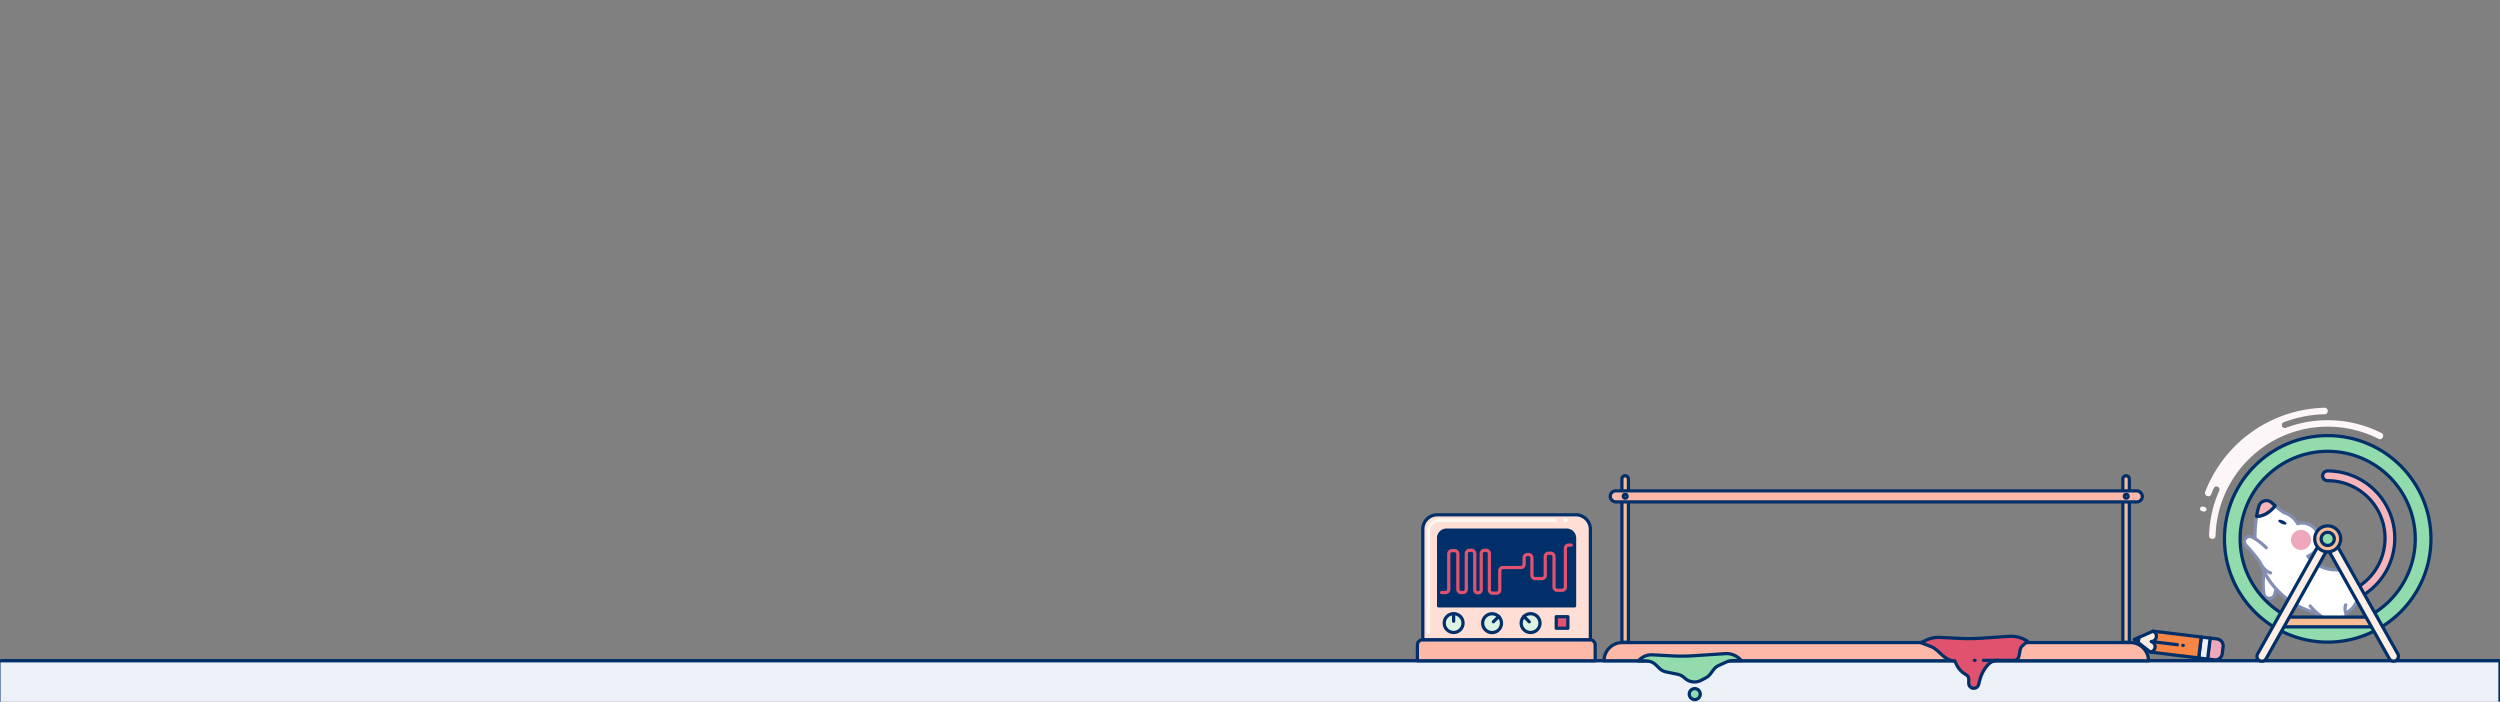 <svg xmlns="http://www.w3.org/2000/svg" viewBox="0 0 3847.82 1080"><rect x="0" y="0" width="3847.82" height="1080" fill="#808080" stroke="none"/><title>foreground</title><g id="front"><line x1="3847.82" y1="1017" x2="4.82" y2="1017" style="fill:#fcedf0;stroke:#002f69;stroke-linecap:round;stroke-linejoin:round;stroke-width:5px"/><rect x="-1.74" y="1017" width="3849.56" height="71.41" style="fill:#ecf1f8;stroke:#002f69;stroke-linecap:round;stroke-linejoin:round;stroke-width:5px"/><path d="M2496.82,989h782a28,28,0,0,1,28,28v0a0,0,0,0,1,0,0h-838a0,0,0,0,1,0,0v0A28,28,0,0,1,2496.82,989Z" style="fill:#feb8a7;stroke:#002f69;stroke-linecap:round;stroke-linejoin:round;stroke-width:5px"/><path d="M2501.32,732.24h0a5,5,0,0,1,5,5V988.5a0,0,0,0,1,0,0h-10a0,0,0,0,1,0,0V737.24A5,5,0,0,1,2501.32,732.24Z" style="fill:#f9bc95;stroke:#002f69;stroke-linecap:round;stroke-linejoin:round;stroke-width:5px"/><path d="M3272.32,732.24h0a5,5,0,0,1,5,5V988.5a0,0,0,0,1,0,0h-10a0,0,0,0,1,0,0V737.24a5,5,0,0,1,5-5Z" style="fill:#f9bc95;stroke:#002f69;stroke-linecap:round;stroke-linejoin:round;stroke-width:5px"/><rect x="2478.32" y="755.5" width="819" height="17" rx="8.5" ry="8.5" style="fill:#feb8a7;stroke:#002f69;stroke-linecap:round;stroke-linejoin:round;stroke-width:5px"/><circle cx="2501.37" cy="763.78" r="3" style="fill:#fff;stroke:#002f69;stroke-linecap:round;stroke-linejoin:round;stroke-width:5px"/><circle cx="3272.56" cy="763.78" r="3" style="fill:#fff;stroke:#002f69;stroke-linecap:round;stroke-linejoin:round;stroke-width:5px"/><path d="M2189.75,984.61H2447a8.19,8.19,0,0,1,8.19,8.19V1017a0,0,0,0,1,0,0H2181.56a0,0,0,0,1,0,0V992.79A8.19,8.19,0,0,1,2189.75,984.61Z" style="fill:#feb8a7;stroke:#002f69;stroke-linecap:round;stroke-linejoin:round;stroke-width:5px"/><path d="M2212.12,792.34h213.43a22.24,22.24,0,0,1,22.24,22.24v170a0,0,0,0,1,0,0h-257.9a0,0,0,0,1,0,0v-170A22.24,22.24,0,0,1,2212.12,792.34Z" style="fill:#ffded5;stroke:#002f69;stroke-linecap:round;stroke-linejoin:round;stroke-width:5px"/><path d="M2226.3,816h185.07a12.09,12.09,0,0,1,12.09,12.09V932.5a0,0,0,0,1,0,0H2214.21a0,0,0,0,1,0,0V828.13A12.09,12.09,0,0,1,2226.3,816Z" style="fill:#002f69;stroke:#002f69;stroke-linecap:round;stroke-linejoin:round;stroke-width:5px"/><circle cx="2237.32" cy="959" r="14.5" style="fill:#ddf2e3;stroke:#002f69;stroke-linecap:round;stroke-linejoin:round;stroke-width:5px"/><line x1="2237.32" y1="944.5" x2="2237.32" y2="956.16" style="fill:#feb8a7;stroke:#002f69;stroke-linecap:round;stroke-linejoin:round;stroke-width:5px"/><circle cx="2296.51" cy="959" r="14.5" transform="translate(-134.59 426.65) rotate(-10.31)" style="fill:#ddf2e3;stroke:#002f69;stroke-linecap:round;stroke-linejoin:round;stroke-width:5px"/><line x1="2306.77" y1="948.75" x2="2298.52" y2="956.99" style="fill:#feb8a7;stroke:#002f69;stroke-linecap:round;stroke-linejoin:round;stroke-width:5px"/><circle cx="2355.71" cy="959" r="14.5" transform="translate(957.1 3083.37) rotate(-78.79)" style="fill:#ddf2e3;stroke:#002f69;stroke-linecap:round;stroke-linejoin:round;stroke-width:5px"/><line x1="2345.46" y1="948.75" x2="2353.7" y2="956.99" style="fill:#feb8a7;stroke:#002f69;stroke-linecap:round;stroke-linejoin:round;stroke-width:5px"/><rect x="2395.28" y="949.13" width="17.85" height="17.85" style="fill:#e1526e;stroke:#002f69;stroke-linecap:round;stroke-linejoin:round;stroke-width:5px"/><path d="M2393.92,800.81H2215.73a17.1,17.1,0,0,0-17.11,17.1V973.07" style="fill:none;stroke:#fef7f3;stroke-linecap:round;stroke-linejoin:round;stroke-width:5px"/><line x1="2410.83" y1="800.81" x2="2408.37" y2="800.81" style="fill:none;stroke:#fef7f3;stroke-linecap:round;stroke-linejoin:round;stroke-width:5px"/><path d="M2218.82,912h6a5,5,0,0,0,5-5V852.5a5,5,0,0,1,5-5h4a5,5,0,0,1,5,5V907a5,5,0,0,0,5,5h3a5,5,0,0,0,5-5V852a5,5,0,0,1,5-5h3a5,5,0,0,1,5,5v55.5a5,5,0,0,0,5,5h0a5,5,0,0,0,5-5V852a5,5,0,0,1,5-5h2.5a5,5,0,0,1,5,5v56a5,5,0,0,0,5,5h6a5,5,0,0,0,5-5V878.5a5,5,0,0,1,5-5h27.5a5,5,0,0,0,5-5v-10a5,5,0,0,1,5-5h2a5,5,0,0,1,5,5v27a5,5,0,0,0,5,5h10.5a5,5,0,0,0,5-5v-29a5,5,0,0,1,5-5h3.5a5,5,0,0,1,5,5v47a5,5,0,0,0,5,5h7.5a5,5,0,0,0,5-5V844a5,5,0,0,1,5-5h4" style="fill:none;stroke:#e1526e;stroke-linecap:round;stroke-linejoin:round;stroke-width:5px"/><path d="M3582.37,931.83a7.5,7.5,0,0,1,0-15,88.5,88.5,0,0,0,0-177,7.5,7.5,0,0,1,0-15,103.5,103.5,0,0,1,0,207Z" style="fill:#f7b5ba;stroke:#002f69;stroke-linecap:round;stroke-linejoin:round;stroke-width:5px"/><path d="M3486.37,870.67s-5.41,23-1.86,43.36a8.39,8.39,0,0,0,7.89,6.93h.13a8.45,8.45,0,0,0,8.65-6.84c1-5.24,3.42-12,8.85-15.8" style="fill:#fff;stroke:#838eb1;stroke-linecap:round;stroke-linejoin:round;stroke-width:5px"/><path d="M3629.74,907c-2.42-17.36-17.68-29.78-35.21-30A54.34,54.34,0,0,1,3552.12,856a26.25,26.25,0,0,0-15.71-50.06,35.08,35.08,0,0,0-20.8-16.8,127,127,0,0,1-13.84-10.62c-5.34,6.6-15.43,16.27-28.57,16.25a207.85,207.85,0,0,0-2.51,27.93A124.55,124.55,0,0,0,3595.1,947.08,35,35,0,0,0,3629.74,907Z" style="fill:#fff;stroke:#838eb1;stroke-linecap:round;stroke-linejoin:round;stroke-width:5px"/><path d="M3501.77,778.49c-2.13-1.84-4-3.55-5.44-4.86a12,12,0,0,0-19.48,5.1,118.92,118.92,0,0,0-3.65,16C3486.34,794.76,3496.43,785.09,3501.77,778.49Z" style="fill:#f7b5ba;stroke:#002f69;stroke-linecap:round;stroke-linejoin:round;stroke-width:5px"/><circle cx="3541.53" cy="831" r="15.5" style="fill:#efa7bb"/><ellipse cx="3512.87" cy="803.67" rx="2.67" ry="6.83" transform="translate(1348.87 3685.2) rotate(-65.98)" style="fill:#002f69"/><path d="M3488,843s-9.91-10.33-21.94-16.51a8,8,0,0,0-11.49,6h0a8,8,0,0,0,2.1,6.65c5.6,5.91,18.44,20,23.33,29.21,6.34,12,14.67,13.34,14.67,13.34" style="fill:#fff;stroke:#838eb1;stroke-linecap:round;stroke-linejoin:round;stroke-width:5px"/><path d="M3555.7,932.67s17,22.35,40.77,26.13a12.37,12.37,0,0,0,10.25-3.13h0a12.4,12.4,0,0,0,3.49-13,18.4,18.4,0,0,1,.16-11.66" style="fill:#fff;stroke:#838eb1;stroke-linecap:round;stroke-linejoin:round;stroke-width:5px"/><path d="M3582.64,988.31c-87.63,0-158.92-71.3-158.92-158.93S3495,670.45,3582.64,670.45s158.93,71.3,158.93,158.93S3670.28,988.31,3582.64,988.31Zm0-293.71c-74.31,0-134.78,60.46-134.78,134.78s60.47,134.78,134.78,134.78,134.78-60.46,134.78-134.78S3657,694.6,3582.64,694.6Z" style="fill:#92dbac;stroke:#002f69;stroke-linecap:round;stroke-linejoin:round;stroke-width:5px"/><polygon points="3664.74 964.75 3500.54 964.75 3510.99 949.83 3653.03 949.83 3664.74 964.75" style="fill:#f9bc95;stroke:#002f69;stroke-linecap:round;stroke-linejoin:round;stroke-width:5px"/><path d="M3684,1017.59a7.51,7.51,0,0,1-6.55-3.83l-94.8-169-94.8,169a7.5,7.5,0,1,1-13.08-7.34L3576.1,825.71a7.5,7.5,0,0,1,13.08,0l101.35,180.71a7.51,7.51,0,0,1-6.54,11.17Z" style="fill:#feeee4;stroke:#002f69;stroke-linecap:round;stroke-linejoin:round;stroke-width:5px"/><circle cx="3582.64" cy="829.38" r="20.04" style="fill:#f9bc95;stroke:#002f69;stroke-linecap:round;stroke-linejoin:round;stroke-width:5px"/><circle cx="3582.64" cy="829.38" r="10.14" style="fill:#92dbac;stroke:#002f69;stroke-linecap:round;stroke-linejoin:round;stroke-width:5px"/><path d="M3582.64,646.73a181.8,181.8,0,0,0-64.42,11.74,4.57,4.57,0,0,1-5.75-2.33h0a4.61,4.61,0,0,1,2.54-6.28,191.19,191.19,0,0,1,63.17-12.3,4.58,4.58,0,0,0,4.46-4.59v-.81a4.61,4.61,0,0,0-4.71-4.6A202.34,202.34,0,0,0,3394,757.32a4.61,4.61,0,0,0,2.76,6l.76.27a4.59,4.59,0,0,0,5.82-2.69q1.83-4.75,3.87-9.37a4.6,4.6,0,0,1,6-2.37l.09,0a4.58,4.58,0,0,1,2.41,6.09,181.34,181.34,0,0,0-15.65,69.37,4.6,4.6,0,0,0,4.59,4.73h.82a4.57,4.57,0,0,0,4.58-4.46c2.37-93.14,78.88-168.19,172.59-168.19A173.13,173.13,0,0,1,3661,675.49a4.56,4.56,0,0,0,6.09-1.9l.39-.72a4.59,4.59,0,0,0-1.95-6.29A183,183,0,0,0,3582.64,646.73Z" style="fill:#fdf6f8"/><path d="M3388.91,786.69l2.93.64a3.49,3.49,0,0,0,4.15-2.6l0-.07a3.5,3.5,0,0,0-2.53-4.2l-2.9-.75a3.5,3.5,0,0,0-4.28,2.57l0,.18A3.5,3.5,0,0,0,3388.91,786.69Z" style="fill:#fdf6f8"/><polygon points="3332.45 1004.29 3334.14 981.93 3313.9 971.43 3291.91 981.11 3290.95 989.03 3309.67 1003.62 3332.45 1004.29" style="fill:#feeee4;stroke:#002f69;stroke-linecap:round;stroke-linejoin:round;stroke-width:5px"/><polygon points="3284.79 984.25 3290.95 989.03 3291.91 981.11 3284.79 984.25" style="fill:#002f69;stroke:#002f69;stroke-linecap:round;stroke-linejoin:round;stroke-width:5px"/><path d="M3412.18,983.37l-10.62-1.29-3.92,32.22,10.63,1.3a10.84,10.84,0,0,0,12.05-9.44l1.3-10.75A10.81,10.81,0,0,0,3412.18,983.37Z" style="fill:#efa7bb;stroke:#002f69;stroke-linecap:round;stroke-linejoin:round;stroke-width:5px"/><rect x="3376.54" y="990.48" width="32.46" height="13.76" transform="translate(1993.53 4245.09) rotate(-83.07)" style="fill:#ecf1f8;stroke:#002f69;stroke-linecap:round;stroke-linejoin:round;stroke-width:5px"/><path d="M3313.9,971.43a8.34,8.34,0,0,1-2.69,16,8.35,8.35,0,0,1-1.54,16.21l74.31,9,3.91-32.22Z" style="fill:#f88645;stroke:#002f69;stroke-linecap:round;stroke-linejoin:round;stroke-width:5px"/><line x1="3359.68" y1="993.3" x2="3360.3" y2="993.38" style="fill:#002f69;stroke:#002f69;stroke-linecap:round;stroke-linejoin:round;stroke-width:5px"/><line x1="3311.21" y1="987.41" x2="3351.21" y2="992.27" style="fill:#002f69;stroke:#002f69;stroke-linecap:round;stroke-linejoin:round;stroke-width:5px"/><path d="M2521.79,1017.22h11.65a21.9,21.9,0,0,1,15.48,6.42l4.59,4.59a21.82,21.82,0,0,0,11.11,6l17.29,3.52a21.94,21.94,0,0,1,10.85,5.71h0a21.89,21.89,0,0,0,25.33,3.68l7.08-3.69a21.89,21.89,0,0,0,7.41-6.28l4.78-6.38a21.8,21.8,0,0,1,8.52-6.82l11.82-5.32a21.87,21.87,0,0,1,9-1.93H2680a29.3,29.3,0,0,0-24.62-10.68l-48.83,3.23a274.88,274.88,0,0,1-32.6.22l-30.53-1.63a26.51,26.51,0,0,0-21.67,9.39Z" style="fill:#92dbac;stroke:#002f69;stroke-linecap:round;stroke-linejoin:round;stroke-width:5px"/><circle cx="2608.44" cy="1068.3" r="8.46" style="fill:#92dbac;stroke:#002f69;stroke-linecap:round;stroke-linejoin:round;stroke-width:5px"/><path d="M2956.31,989.14l15.42,5.86c13.51,5.14,20.28,22.1,36.91,22.1h0l2.29,5a35.55,35.55,0,0,0,15.22,16.43h0a7.69,7.69,0,0,1,4,6.76v6.36a7.71,7.71,0,0,0,7.71,7.71h0a7.71,7.71,0,0,0,7.45-5.7l2.17-8a54.51,54.51,0,0,1,12.4-22.6h0a20.52,20.52,0,0,1,15.17-6.7h24.63c11.67,0,6.26-16,12.6-21.85l8.19-7.54h0a45.65,45.65,0,0,0-28.37-7.56l-42,2.83a292.4,292.4,0,0,1-34.14.31l-29.79-1.48a45.65,45.65,0,0,0-21.38,4.15Z" style="fill:#e1526e;stroke:#002f69;stroke-linecap:round;stroke-linejoin:round;stroke-width:5px"/><line x1="3075.05" y1="1016.38" x2="3052.82" y2="1016.38" style="fill:#e1526e;stroke:#002f69;stroke-linecap:round;stroke-linejoin:round;stroke-width:5px"/><line x1="3039.87" y1="1016.38" x2="3038.88" y2="1016.38" style="fill:#e1526e;stroke:#002f69;stroke-linecap:round;stroke-linejoin:round;stroke-width:5px"/></g></svg>